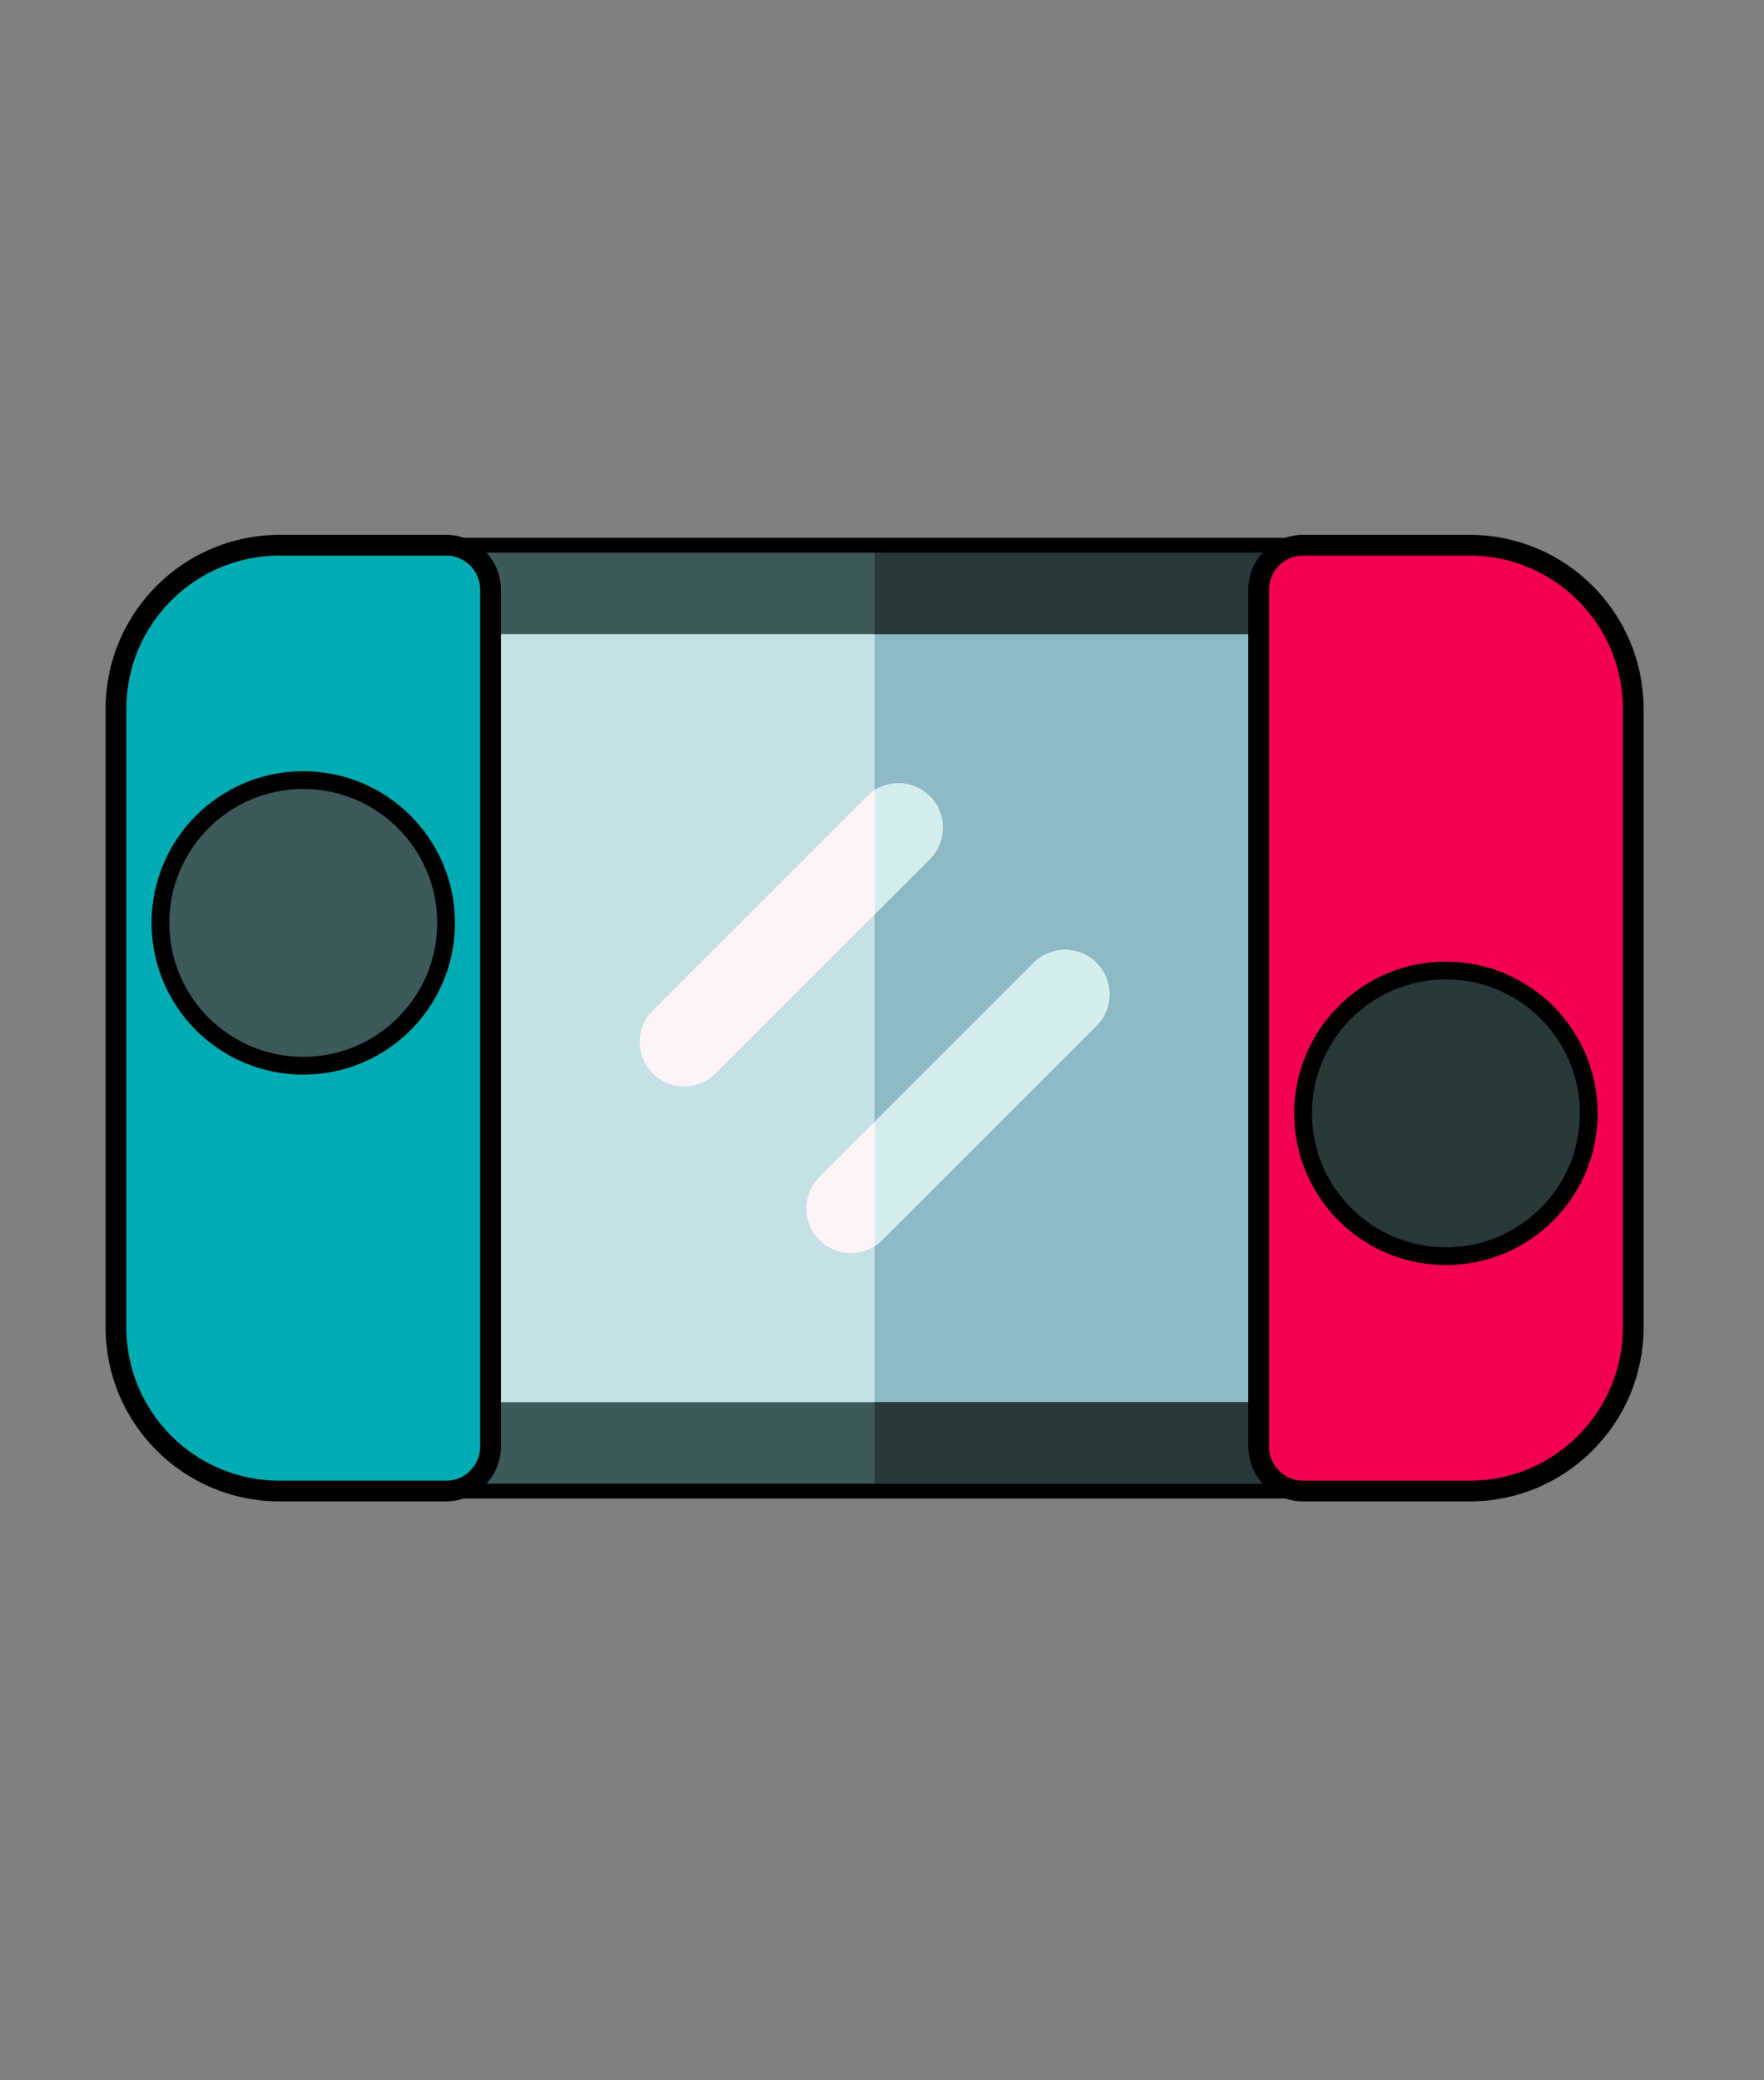 <?xml version="1.0" encoding="utf-8"?>
<!-- Generator: Adobe Illustrator 16.0.0, SVG Export Plug-In . SVG Version: 6.00 Build 0)  -->
<!DOCTYPE svg PUBLIC "-//W3C//DTD SVG 1.1//EN" "http://www.w3.org/Graphics/SVG/1.1/DTD/svg11.dtd">
<svg version="1.1" id="Capa_1" xmlns="http://www.w3.org/2000/svg" xmlns:xlink="http://www.w3.org/1999/xlink" x="0px" y="0px"
	 width="595.279px" height="702px" viewBox="0 53.445 595.279 702" enable-background="new 0 53.445 595.279 702"
	 xml:space="preserve">
<rect x="0" y="53.445" width="595.279" height="702" fill="#808080" stroke="none"/>
<path fill="#4F4F74" d="M-99.813,78.088h-78.014v53.42h94.124v-22.445V94.198C-83.702,85.293-90.92,78.088-99.813,78.088z"/>
<path fill="#3E436D" d="M-124.254,94.701c-4.098,0-7.865-2.394-9.596-6.091l-4.919-10.522h-39.061v53.42h94.124v-22.445V94.701
	H-124.254z"/>
<path fill="#4F4F74" d="M-589.431,78.088c-8.893,0-16.11,7.205-16.11,16.109v14.866v13.548h72.193V78.088H-589.431z"/>
<path fill="#3E436D" d="M-533.348,78.088h-17.058l-4.913,10.514c-1.733,3.705-5.502,6.099-9.6,6.099h-40.622v14.362v13.548h72.193
	V78.088z"/>
<path fill="#C5E1E6" d="M150.537,252.445h289.199v289.199H150.537V252.445z"/>
<path fill="#8DB9C4" d="M295.139,252.445H439.74v289.199H295.139V252.445z"/>
<path fill="#3D5959" d="M439.74,556.645H150.537c-8.281,0-15-6.715-15-15V252.445c0-8.285,6.719-15,15-15H439.74
	c8.281,0,15,6.715,15,15v289.199C454.74,549.93,448.022,556.645,439.74,556.645z M165.537,526.645h259.199V267.445H165.537V526.645z
	"/>
<path fill="#293939" d="M439.74,237.445H295.139v30H424.74v259.199H295.139v30H439.74c8.281,0,15-6.715,15-15V252.445
	C454.74,244.16,448.022,237.445,439.74,237.445z"/>
<path fill="#00ACB3" stroke="#000000" stroke-width="7" stroke-miterlimit="10" d="M150.537,237.445H94.303
	c-30.418,0-55.164,24.746-55.164,55.168V501.48c0,30.418,24.746,55.164,55.164,55.164h56.234c8.285,0,15-6.715,15-15V252.445
	C165.537,244.16,158.823,237.445,150.537,237.445z"/>
<path fill="#F30051" stroke="#000000" stroke-width="7" stroke-miterlimit="10" d="M495.975,237.445H439.74c-8.285,0-15,6.715-15,15
	v289.199c0,8.285,6.715,15,15,15h56.234c30.418,0,55.164-24.746,55.164-55.164V292.613
	C551.139,262.191,526.393,237.445,495.975,237.445z"/>
<path fill="#FEF4F5" d="M230.869,420.078c-3.836,0-7.676-1.465-10.605-4.395c-5.855-5.855-5.855-15.352,0-21.211l72.301-72.301
	c5.855-5.859,15.355-5.859,21.215,0c5.855,5.855,5.855,15.355,0,21.211l-72.301,72.301
	C238.549,418.613,234.709,420.078,230.869,420.078z"/>
<path fill="#FEF4F5" d="M287.108,476.312c-3.84,0-7.68-1.465-10.609-4.395c-5.855-5.855-5.855-15.355,0-21.211l72.301-72.301
	c5.859-5.859,15.355-5.859,21.215,0c5.855,5.855,5.855,15.355,0,21.211l-72.301,72.301
	C294.783,474.848,290.944,476.312,287.108,476.312z"/>
<path fill="#3D5959" stroke="#000000" stroke-width="6" stroke-miterlimit="10" d="M150.537,364.914
	c0,26.617-21.578,48.199-48.199,48.199s-48.199-21.582-48.199-48.199c0-26.621,21.578-48.203,48.199-48.203
	S150.537,338.293,150.537,364.914z"/>
<path fill="#293939" stroke="#000000" stroke-width="6" stroke-miterlimit="10" d="M536.139,429.18
	c0,26.617-21.582,48.199-48.199,48.199c-26.621,0-48.203-21.582-48.203-48.199c0-26.621,21.582-48.203,48.203-48.203
	C514.557,380.977,536.139,402.559,536.139,429.18z"/>
<path fill="#D5EDED" d="M313.78,322.172c-5.062-5.062-12.84-5.738-18.641-2.051v41.902l18.641-18.641
	C319.635,337.527,319.635,328.031,313.78,322.172z"/>
<path fill="#D5EDED" d="M370.01,378.406c-5.855-5.859-15.352-5.859-21.211,0l-53.66,53.66v41.902c0.91-0.578,1.777-1.254,2.57-2.051
	l72.301-72.301C375.869,393.762,375.869,384.262,370.01,378.406z"/>
<path fill="none" stroke="#000000" stroke-width="5" stroke-miterlimit="10" d="M495.973,237.445h-56.234H150.535H94.301
	c-30.418,0-55.164,24.746-55.164,55.168V501.48c0,30.418,24.746,55.164,55.164,55.164h56.234h289.203h56.234
	c30.418,0,55.164-24.746,55.164-55.164V292.613C551.137,262.191,526.391,237.445,495.973,237.445z"/>
<path fill="none" stroke="#000000" stroke-width="7" stroke-miterlimit="10" d="M-99.813,78.088h-78.014v53.42h94.124v-22.445
	V94.198C-83.702,85.293-90.92,78.088-99.813,78.088z"/>
<path fill="none" stroke="#000000" stroke-width="7" stroke-miterlimit="10" d="M-589.431,78.088c-8.893,0-16.11,7.205-16.11,16.109
	v14.866v13.548h72.193V78.088H-589.431z"/>
<path fill="#82DBBA" d="M-167.855,67.544c4.74,0,9.133,2.706,11.658,7.169l1.58,3.375l7.756,16.6
	c4.105,8.773,12.927,14.375,22.609,14.375h40.55h12.614c12.986,0,23.507,10.533,23.507,23.518V301.33
	c0,12.985-10.521,23.518-23.507,23.518h-44.081c-17.294,0-33.991,6.787-46.079,19.15c-26.726,27.336-64.009,44.309-105.254,44.309
	h-156.169c-41.244,0-78.527-16.971-105.254-44.309c-12.088-12.363-28.785-19.15-46.08-19.15h-45.35
	c-12.985,0.002-23.506-10.531-23.506-23.518V132.582c0-12.985,10.521-23.518,23.506-23.518h13.812h40.622
	c9.683,0,18.503-5.602,22.609-14.375l7.743-16.577l1.592-3.399c2.525-4.465,6.93-7.169,11.658-7.169L-167.855,67.544
	L-167.855,67.544z"/>
<circle fill="#5BCE95" cx="-139.285" cy="226.214" r="19.15"/>
<circle fill="#5BCE95" cx="-100.985" cy="166.37" r="19.15"/>
<path fill="#5BCE95" d="M-537.035,182.683v29.443c0,1.125-0.909,2.035-2.035,2.035h-17.475c-1.125,0-2.035,0.909-2.035,2.035v17.475
	c0,1.125-0.909,2.035-2.035,2.035h-29.443c-1.125,0-2.035-0.91-2.035-2.035v-17.475c0-1.125-0.909-2.035-2.035-2.035h-17.475
	c-1.125,0-2.035-0.909-2.035-2.035v-29.443c0-1.125,0.909-2.035,2.035-2.035h17.475c1.125,0,2.035-0.909,2.035-2.035v-17.475
	c0-1.126,0.909-2.035,2.035-2.035h29.443c1.125,0,2.035,0.909,2.035,2.035v17.475c0,1.125,0.909,2.035,2.035,2.035h17.475
	C-537.946,180.648-537.035,181.559-537.035,182.683z"/>
<path fill="#5BCE95" d="M-91.51,283.557c-17.294,0-33.991,6.785-46.079,19.149c-26.727,27.337-64.009,44.31-105.254,44.31h-156.169
	c-41.244,0-78.527-16.973-105.254-44.31c-12.088-12.364-28.785-19.149-46.08-19.149h-55.199c-7.543,0-13.658-6.115-13.658-13.658
	V109.063h-0.151c-12.985,0-23.506,10.533-23.506,23.518V301.33c0,12.985,10.521,23.518,23.506,23.518h45.35
	c17.294,0,33.991,6.787,46.08,19.15c26.726,27.336,64.009,44.309,105.254,44.309h156.169c41.244,0,78.527-16.971,105.254-44.309
	c12.088-12.363,28.785-19.15,46.079-19.15h44.081c12.986,0,23.507-10.532,23.507-23.518v-17.773H-91.51L-91.51,283.557z"/>
<path fill="#4F4F74" d="M-185.927,135.826v158.12c0,7.732-3.124,15.152-8.665,20.562c-19.055,18.648-44.8,29.371-71.908,29.371
	h-156.17c-28.163,0-54.853-11.574-74.098-31.586c-5.051-5.254-7.744-12.327-7.744-19.615V135.826
	c0-9.875,7.996-17.869,17.869-17.869h282.846C-193.923,117.956-185.927,125.951-185.927,135.826z"/>
<path fill="#3E436D" d="M-243.462,331.503h-156.169c-28.163,0-54.853-11.574-74.098-31.586c-5.05-5.255-7.743-12.327-7.743-19.616
	V123.45c0-1.918,0.311-3.762,0.867-5.494h-6.038c-9.875,0-17.869,7.996-17.869,17.869v156.852c0,7.288,2.692,14.361,7.743,19.615
	c19.246,20.012,45.937,31.586,74.098,31.586h156.169c21.704,0,42.524-6.889,59.745-19.199
	C-218.327,329.113-230.74,331.503-243.462,331.503z"/>
<path fill="#7CCAFD" d="M-218.255,153.741v129.603c0,2.229-1.826,4.055-4.056,4.055h-247.017c-2.23,0-4.055-1.825-4.055-4.055
	V153.741c0-2.229,1.825-4.055,4.055-4.055h247.017C-220.081,149.686-218.255,151.511-218.255,153.741z"/>
<path fill="#41C2E5" d="M-333.169,266.262c-64.117,0-116.576-52.459-116.576-116.576l0,0h-19.583c-2.23,0-4.056,1.826-4.056,4.055
	v129.603c0,2.229,1.826,4.055,4.056,4.055h247.017c2.229,0,4.055-1.825,4.055-4.055v-17.082H-333.169L-333.169,266.262z"/>
<path fill="#4F4F74" d="M-534.926,171.911v29.443c0,1.125-0.909,2.035-2.035,2.035h-17.475c-1.125,0-2.034,0.909-2.034,2.035v17.475
	c0,1.125-0.91,2.035-2.035,2.035h-29.442c-1.125,0-2.035-0.909-2.035-2.035v-17.475c0-1.125-0.909-2.035-2.035-2.035h-17.475
	c-1.125,0-2.035-0.909-2.035-2.035v-29.443c0-1.125,0.91-2.034,2.035-2.034h17.475c1.125,0,2.035-0.909,2.035-2.035v-17.475
	c0-1.125,0.909-2.034,2.035-2.034h29.443c1.125,0,2.035,0.909,2.035,2.034v17.475c0,1.125,0.909,2.035,2.035,2.035h17.475
	C-535.835,169.876-534.926,170.787-534.926,171.911z"/>
<path fill="#3E436D" d="M-576.655,211.768c-1.125,0-2.035-0.909-2.035-2.035v-17.475c0-1.125-0.909-2.034-2.035-2.034h-17.475
	c-1.125,0-2.035-0.909-2.035-2.035v-18.312h-9.258c-1.125,0-2.035,0.909-2.035,2.035v29.443c0,1.125,0.909,2.035,2.035,2.035h17.475
	c1.125,0,2.035,0.909,2.035,2.035v17.475c0,1.125,0.909,2.035,2.035,2.035h29.443c1.125,0,2.035-0.909,2.035-2.035v-11.131H-576.655
	z"/>
<circle fill="#50C998" cx="-541.508" cy="255.454" r="10.772"/>
<circle fill="#50C998" cx="-541.508" cy="287.77" r="10.771"/>
<circle fill="#358DCD" stroke="#000000" stroke-width="4" stroke-miterlimit="10" cx="-132.774" cy="221.342" r="19.15"/>
<circle fill="#DD1B1B" stroke="#000000" stroke-width="4" stroke-miterlimit="10" cx="-94.474" cy="161.498" r="19.15"/>
<path fill="none" stroke="#000000" stroke-width="4" stroke-miterlimit="10" d="M-534.926,171.911v29.443
	c0,1.125-0.909,2.035-2.035,2.035h-17.475c-1.125,0-2.034,0.909-2.034,2.035v17.475c0,1.125-0.91,2.035-2.035,2.035h-29.442
	c-1.125,0-2.035-0.909-2.035-2.035v-17.475c0-1.125-0.909-2.035-2.035-2.035h-17.475c-1.125,0-2.035-0.909-2.035-2.035v-29.443
	c0-1.125,0.91-2.034,2.035-2.034h17.475c1.125,0,2.035-0.909,2.035-2.035v-17.475c0-1.125,0.909-2.034,2.035-2.034h29.443
	c1.125,0,2.035,0.909,2.035,2.034v17.475c0,1.125,0.909,2.035,2.035,2.035h17.475C-535.835,169.876-534.926,170.787-534.926,171.911
	z"/>
<path fill="#50C998" d="M-143.547,305.723c-4.958,0-8.977-4.02-8.977-8.978v-19.149c0-4.958,4.019-8.978,8.977-8.978
	c4.959,0,8.978,4.02,8.978,8.978v19.149C-134.569,301.703-138.588,305.723-143.547,305.723z"/>
<path fill="#50C998" d="M-116.018,305.723c-4.959,0-8.977-4.02-8.977-8.978v-19.149c0-4.958,4.018-8.978,8.977-8.978
	s8.977,4.02,8.977,8.978v19.149C-107.042,301.703-111.059,305.723-116.018,305.723z"/>
<path fill="#50C998" d="M-88.49,305.723c-4.959,0-8.977-4.02-8.977-8.978v-19.149c0-4.958,4.018-8.978,8.977-8.978
	s8.977,4.02,8.977,8.978v19.149C-79.513,301.703-83.531,305.723-88.49,305.723z"/>
<path fill="none" stroke="#000000" stroke-width="6" stroke-miterlimit="10" d="M-167.855,67.544c4.74,0,9.133,2.706,11.658,7.169
	l1.58,3.375l7.756,16.6c4.105,8.773,12.927,14.375,22.609,14.375h40.55h12.614c12.986,0,23.507,10.533,23.507,23.518V301.33
	c0,12.985-10.521,23.518-23.507,23.518h-44.081c-17.294,0-33.991,6.787-46.079,19.15c-26.726,27.336-64.009,44.309-105.254,44.309
	h-156.169c-41.244,0-78.527-16.971-105.254-44.309c-12.088-12.363-28.785-19.15-46.08-19.15h-45.35
	c-12.985,0.002-23.506-10.531-23.506-23.518V132.582c0-12.985,10.521-23.518,23.506-23.518h13.812h40.622
	c9.683,0,18.503-5.602,22.609-14.375l7.743-16.577l1.592-3.399c2.525-4.465,6.93-7.169,11.658-7.169L-167.855,67.544
	L-167.855,67.544z"/>
</svg>
